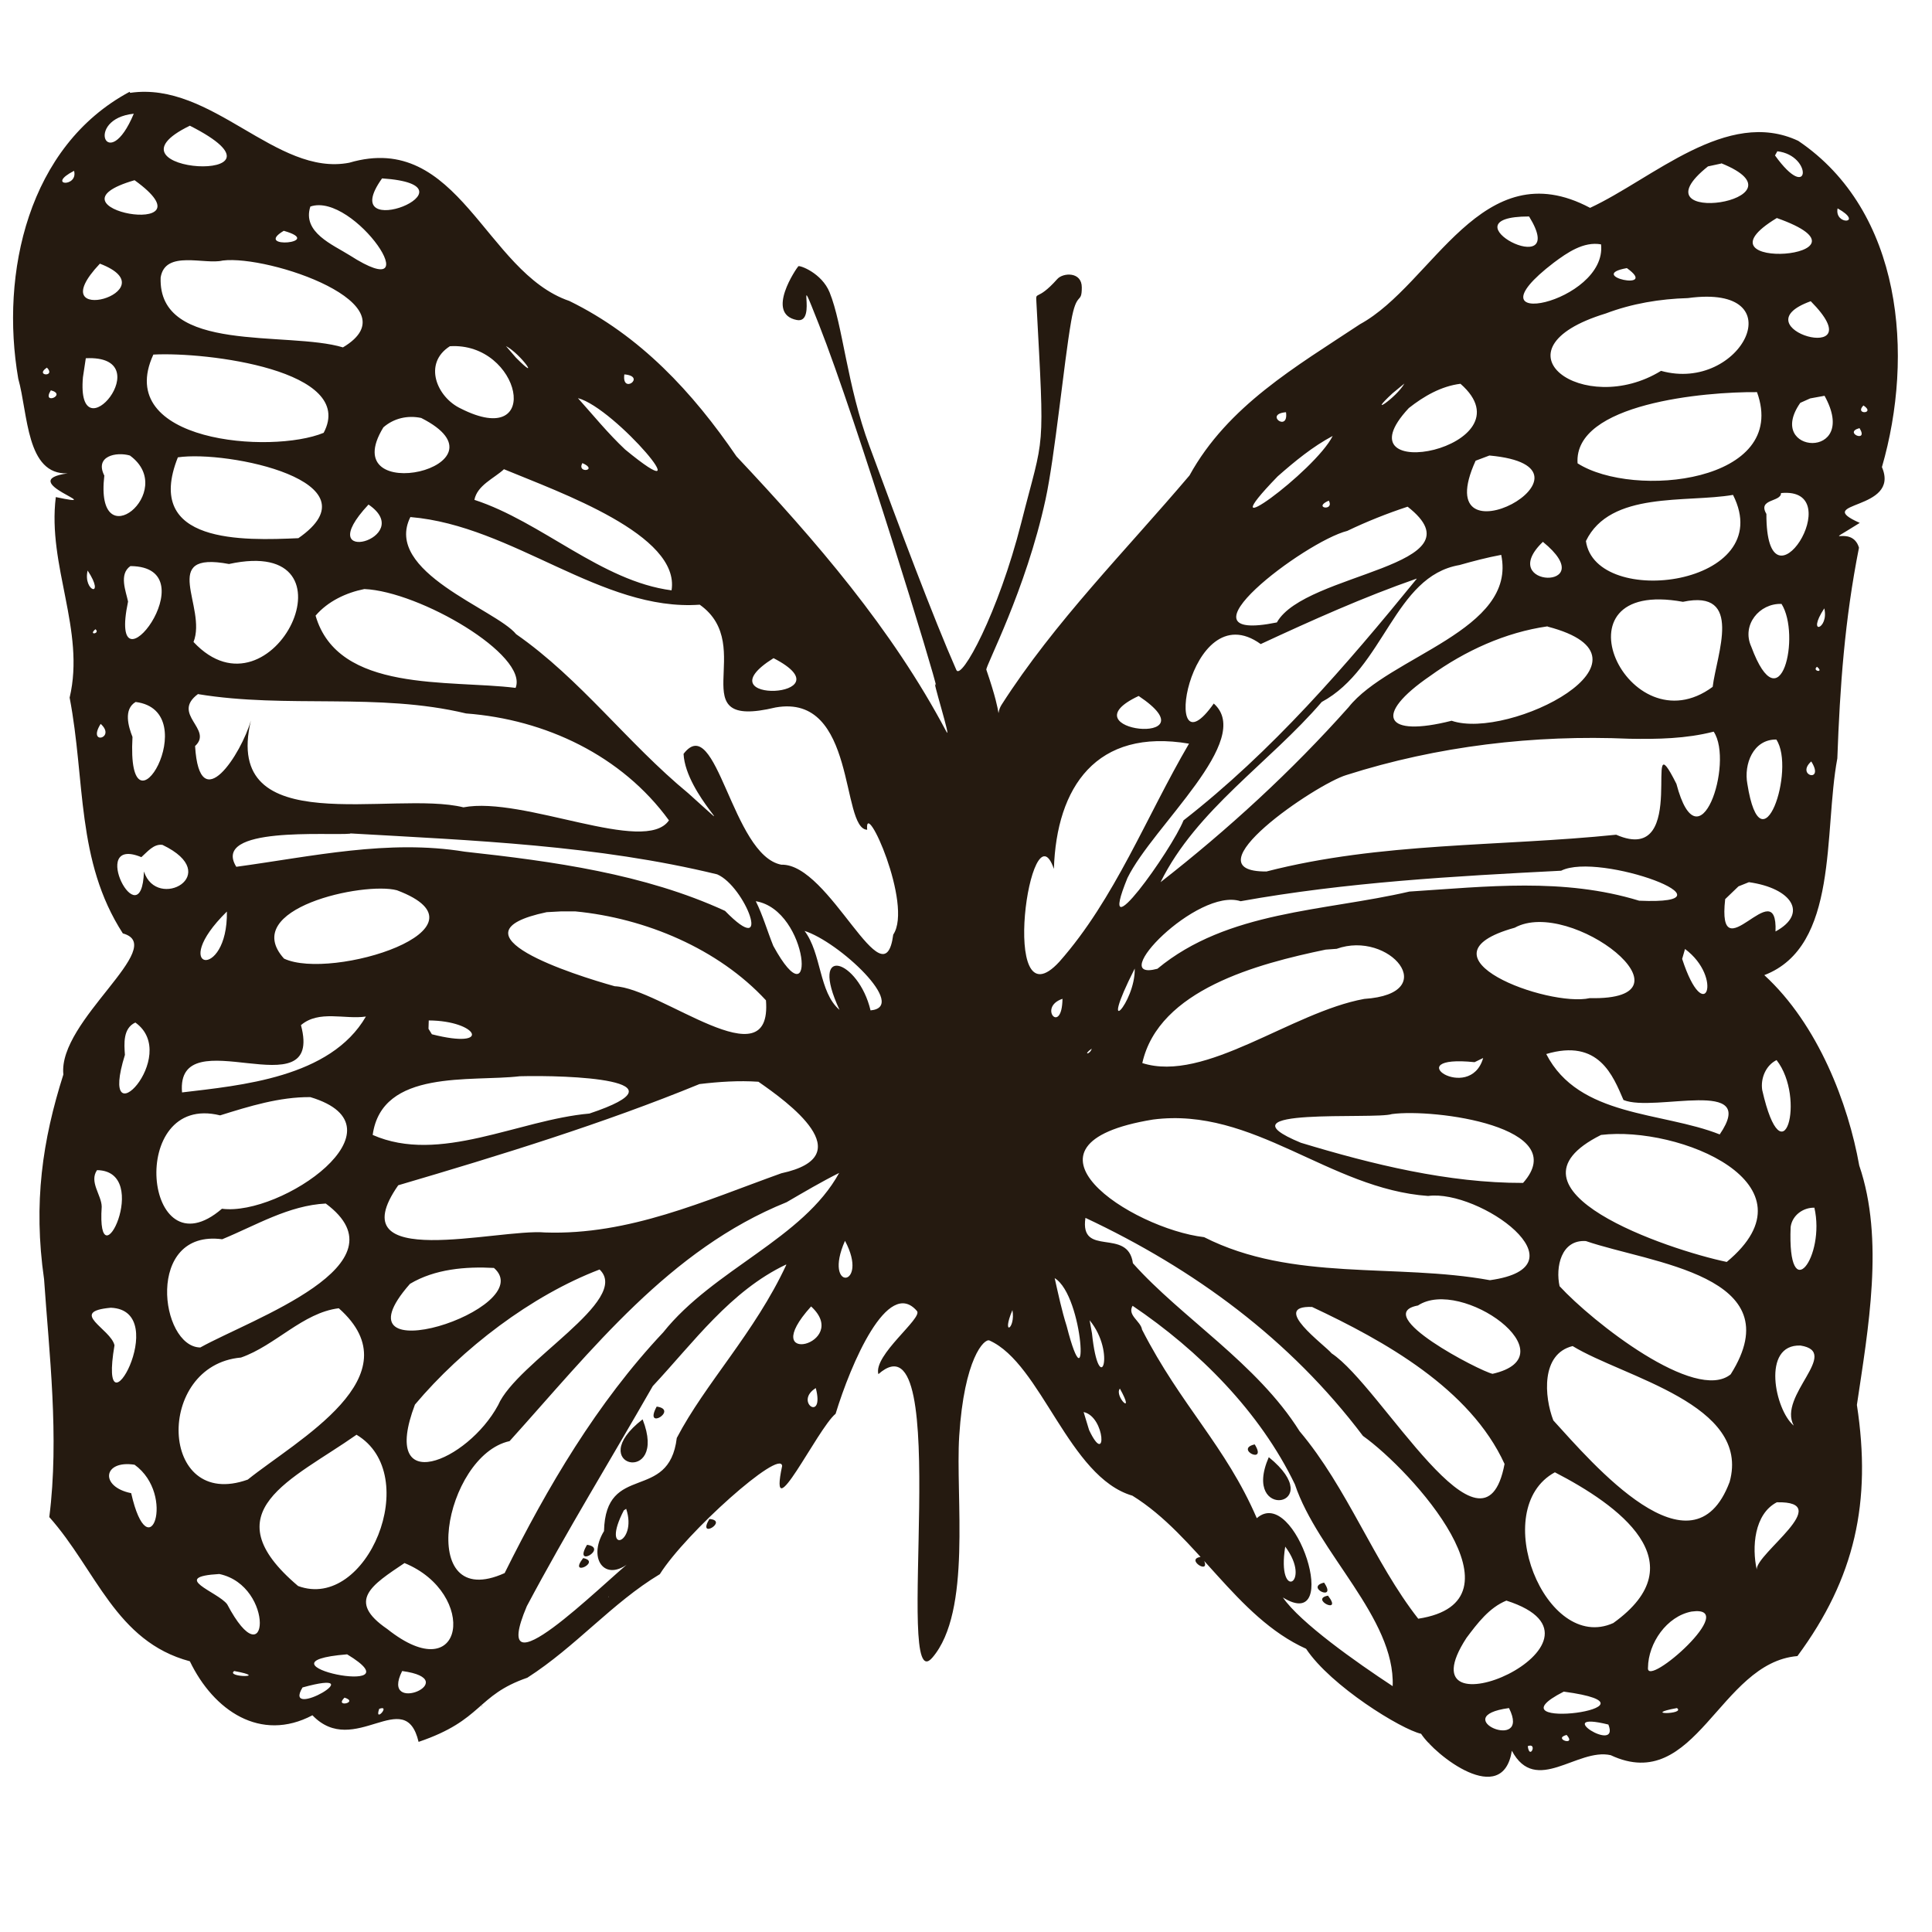 <?xml version="1.0" encoding="UTF-8" standalone="no"?>
<!-- Created with Inkscape (http://www.inkscape.org/) -->

<svg
   xmlns:dc="http://purl.org/dc/elements/1.1/"
   xmlns:cc="http://creativecommons.org/ns#"
   xmlns:rdf="http://www.w3.org/1999/02/22-rdf-syntax-ns#"
   xmlns:svg="http://www.w3.org/2000/svg"
   xmlns="http://www.w3.org/2000/svg"
   xmlns:sodipodi="http://sodipodi.sourceforge.net/DTD/sodipodi-0.dtd"
   xmlns:inkscape="http://www.inkscape.org/namespaces/inkscape"
   width="28"
   height="28"
   viewBox="0 0 7.408 7.408"
   version="1.1"
   id="svg8"
   inkscape:version="0.92.2 (5c3e80d, 2017-08-06)"
   sodipodi:docname="viceroy-1.svg">
  <defs
     id="defs2" />
  <sodipodi:namedview
     id="base"
     pagecolor="#ffffff"
     bordercolor="#666666"
     borderopacity="1.0"
     inkscape:pageopacity="0.0"
     inkscape:pageshadow="2"
     inkscape:zoom="11.2"
     inkscape:cx="15.381043"
     inkscape:cy="21.365836"
     inkscape:document-units="mm"
     inkscape:current-layer="layer1"
     showgrid="false"
     inkscape:window-width="1260"
     inkscape:window-height="787"
     inkscape:window-x="100"
     inkscape:window-y="120"
     inkscape:window-maximized="0"
     units="px" />
  <g
     inkscape:label="Layer 1"
     inkscape:groupmode="layer"
     id="layer1"
     transform="translate(0,-289.592)">
    <path
       style="fill:#251a10;stroke-width:0.006"
       d="m 0.497,289.944 c -0.389,0.208 -0.497,0.696 -0.427,1.1 0.038,0.135 0.03,0.37 0.19,0.363 -0.212,0.029 0.172,0.137 -0.046,0.091 -0.033,0.263 0.114,0.511 0.053,0.769 0.061,0.318 0.024,0.625 0.204,0.904 0.178,0.049 -0.25,0.335 -0.228,0.541 -0.08,0.252 -0.116,0.492 -0.074,0.785 0.019,0.278 0.059,0.606 0.02,0.912 0.18,0.202 0.254,0.477 0.539,0.553 0.091,0.189 0.271,0.312 0.47,0.207 0.16,0.167 0.355,-0.118 0.407,0.102 0.248,-0.084 0.22,-0.178 0.417,-0.246 0.187,-0.12 0.325,-0.287 0.508,-0.397 0.1,-0.159 0.463,-0.483 0.469,-0.415 -0.055,0.258 0.136,-0.144 0.205,-0.2 0.058,-0.19 0.2,-0.525 0.312,-0.394 0.023,0.027 -0.168,0.169 -0.148,0.242 0.294,-0.259 0.054,1.265 0.207,1.087 0.152,-0.177 0.088,-0.615 0.103,-0.85 0.019,-0.297 0.096,-0.375 0.116,-0.366 0.199,0.089 0.304,0.524 0.548,0.595 0.249,0.154 0.396,0.465 0.666,0.587 0.095,0.143 0.365,0.309 0.441,0.326 0.054,0.083 0.313,0.286 0.348,0.065 0.092,0.172 0.251,-0.012 0.379,0.017 0.327,0.153 0.416,-0.355 0.716,-0.38 0.221,-0.299 0.285,-0.591 0.228,-0.963 0.043,-0.29 0.106,-0.635 0.009,-0.918 -0.042,-0.236 -0.157,-0.54 -0.364,-0.73 0.287,-0.11 0.227,-0.549 0.28,-0.831 0.01,-0.276 0.028,-0.53 0.083,-0.808 -0.028,-0.094 -0.159,0.007 0.003,-0.095 -0.189,-0.084 0.158,-0.044 0.085,-0.214 0.124,-0.428 0.079,-0.981 -0.321,-1.251 -0.273,-0.128 -0.557,0.145 -0.798,0.257 -0.416,-0.221 -0.602,0.293 -0.882,0.446 -0.246,0.163 -0.507,0.313 -0.654,0.58 -0.245,0.289 -0.517,0.561 -0.721,0.88 -0.027,0.043 0.014,0.074 -0.058,-0.135 -0.004,-0.013 0.151,-0.303 0.227,-0.653 0.036,-0.166 0.07,-0.521 0.098,-0.682 0.021,-0.122 0.041,-0.063 0.041,-0.131 1.714e-4,-0.061 -0.072,-0.057 -0.094,-0.032 -0.08,0.09 -0.083,0.041 -0.08,0.09 0.032,0.598 0.031,0.492 -0.058,0.844 -0.088,0.347 -0.23,0.607 -0.249,0.565 -0.089,-0.202 -0.218,-0.546 -0.333,-0.858 -0.087,-0.235 -0.102,-0.464 -0.153,-0.59 -0.03,-0.074 -0.115,-0.105 -0.12,-0.1 -0.006,0.006 -0.128,0.182 -0.006,0.206 0.085,0.017 -0.014,-0.233 0.085,0.017 0.146,0.37 0.453,1.376 0.449,1.385 -0.023,-0.051 0.064,0.224 0.039,0.175 -0.208,-0.393 -0.5,-0.731 -0.804,-1.054 -0.168,-0.246 -0.369,-0.463 -0.641,-0.596 -0.323,-0.11 -0.423,-0.654 -0.844,-0.53 -0.28,0.054 -0.526,-0.314 -0.84,-0.268 z m 0.016,0.084 c -0.1,0.239 -0.191,0.02 0,0 z m 0.215,0.046 c 0.458,0.232 -0.375,0.182 0,0 z m 6.087,0.098 c 0.137,0.016 0.126,0.204 -0.009,0.016 l 0.009,-0.016 z m -0.215,0.046 c 0.357,0.144 -0.349,0.25 -0.051,0.012 l 0.051,-0.011 z m -6.316,0.029 c 0.017,0.065 -0.11,0.057 0,0 z m 1.181,0.029 c 0.399,0.027 -0.186,0.26 0,0 z m -0.949,0.007 c 0.323,0.233 -0.377,0.109 0,0 z m 0.674,0.101 c 0.168,-0.058 0.469,0.391 0.151,0.187 -0.065,-0.041 -0.183,-0.088 -0.151,-0.187 z m 5.856,0.007 c 0.104,0.058 -0.013,0.067 0,0 z M 5.863,290.422 c 0.162,0.262 -0.341,2.3e-4 0,0 z m 0.95,0.006 c 0.433,0.153 -0.349,0.211 0,0 z m -5.725,0.049 c 0.162,0.046 -0.121,0.072 0,0 z m 5.051,0.052 c 0.025,0.226 -0.534,0.34 -0.181,0.07 0.051,-0.038 0.114,-0.082 0.181,-0.07 z m -5.285,0.062 c 0.177,-0.022 0.738,0.168 0.461,0.333 -0.212,-0.064 -0.71,0.026 -0.699,-0.268 0.017,-0.107 0.169,-0.048 0.238,-0.065 z m -0.471,0.012 c 0.277,0.106 -0.238,0.252 0,0 z m 5.855,0.017 c 0.127,0.091 -0.161,0.029 0,0 z m 0.234,0.115 c 0.417,-0.057 0.205,0.365 -0.103,0.279 -0.296,0.182 -0.664,-0.082 -0.212,-0.22 0.1,-0.038 0.208,-0.056 0.315,-0.059 z m 0.471,0.012 c 0.254,0.256 -0.286,0.103 0,0 z m -5.003,0.172 c 0.056,0.029 0.138,0.145 0.038,0.044 z m -0.215,5.9e-4 c 0.272,-0.017 0.36,0.4 0.042,0.239 -0.092,-0.043 -0.146,-0.173 -0.042,-0.239 z m -1.137,0.032 c 0.204,-0.011 0.781,0.06 0.653,0.3 -0.201,0.083 -0.808,0.036 -0.653,-0.3 z m -0.259,0.014 c 0.291,-0.014 -0.038,0.383 -0.011,0.073 z m -0.149,0.036 c 0.036,0.037 -0.049,0.032 0,0 z m 2.214,0.026 c 0.086,0.007 -0.011,0.079 0,0 z m 2.991,0.035 c -0.031,0.055 -0.149,0.133 -0.045,0.037 z m 0.215,0.001 c 0.28,0.245 -0.483,0.398 -0.198,0.093 0.057,-0.045 0.124,-0.084 0.198,-0.093 z m -5.405,0.025 c 0.064,0.017 -0.037,0.059 0,0 z m 6.542,0.007 c 0.125,0.346 -0.473,0.41 -0.688,0.273 -0.016,-0.23 0.489,-0.275 0.688,-0.273 z m 0.259,0.014 c 0.138,0.25 -0.231,0.224 -0.093,0.027 l 0.038,-0.017 z m -4.78,0.009 c 0.143,0.037 0.491,0.452 0.181,0.197 -0.065,-0.061 -0.122,-0.131 -0.181,-0.197 z m 4.929,0.028 c 0.049,0.032 -0.036,0.037 0,0 z m -2.214,0.026 c 0.011,0.079 -0.086,0.007 0,0 z m -3.316,0.022 c 0.368,0.186 -0.336,0.348 -0.145,0.036 0.04,-0.035 0.093,-0.047 0.145,-0.036 z m 5.515,0.039 c 0.037,0.059 -0.064,0.017 0,0 z m -2.02,0.03 c -0.067,0.135 -0.493,0.446 -0.211,0.155 0.066,-0.058 0.134,-0.114 0.211,-0.155 z m -4.612,0.075 c 0.188,0.137 -0.136,0.402 -0.098,0.077 -0.038,-0.075 0.046,-0.092 0.098,-0.077 z m 5.213,0 c 0.493,0.045 -0.246,0.445 -0.053,0.02 l 0.053,-0.02 z m -5.029,0.007 c 0.191,-0.028 0.775,0.093 0.462,0.31 -0.208,0.009 -0.595,0.024 -0.462,-0.31 z m 1.551,0.022 c 0.064,0.028 -0.023,0.042 0,0 z m -0.302,0.023 c 0.217,0.09 0.678,0.252 0.644,0.465 -0.269,-0.035 -0.498,-0.263 -0.756,-0.347 0.011,-0.056 0.075,-0.082 0.113,-0.117 z m 4.898,0.092 c 0.268,-0.026 -0.057,0.492 -0.056,0.08 -0.035,-0.059 0.057,-0.045 0.056,-0.08 z m -0.184,0.007 c 0.176,0.348 -0.527,0.44 -0.564,0.177 0.093,-0.193 0.385,-0.146 0.564,-0.177 z m -1.55,0.022 c 0.023,0.042 -0.064,0.028 0,0 z m -3.682,0.015 c 0.189,0.129 -0.229,0.245 0,0 z m 3.984,0.008 c 0.296,0.231 -0.393,0.251 -0.501,0.444 -0.413,0.084 0.107,-0.31 0.27,-0.351 0.075,-0.036 0.153,-0.067 0.232,-0.093 z m -3.823,0.04 c 0.394,0.033 0.733,0.363 1.109,0.336 0.225,0.159 -0.08,0.483 0.291,0.394 0.311,-0.055 0.249,0.465 0.351,0.469 -0.011,-0.129 0.177,0.288 0.1,0.402 -0.035,0.268 -0.243,-0.274 -0.429,-0.268 -0.19,-0.036 -0.248,-0.591 -0.375,-0.425 0.008,0.16 0.247,0.356 0.018,0.151 -0.233,-0.192 -0.413,-0.438 -0.66,-0.61 -0.077,-0.095 -0.512,-0.239 -0.405,-0.45 z m 4.342,0.095 c 0.232,0.189 -0.185,0.178 0,0 z m -0.16,0.049 c 0.062,0.291 -0.43,0.389 -0.585,0.585 -0.217,0.244 -0.462,0.469 -0.721,0.671 0.137,-0.278 0.418,-0.458 0.618,-0.691 0.241,-0.13 0.277,-0.482 0.528,-0.525 0.053,-0.015 0.106,-0.029 0.16,-0.039 z m -4.878,0.036 c 0.519,-0.113 0.167,0.623 -0.136,0.299 0.053,-0.134 -0.136,-0.35 0.136,-0.299 z m -0.378,0.008 c 0.311,0.002 -0.091,0.525 -0.009,0.136 -0.008,-0.039 -0.036,-0.105 0.009,-0.136 z m -0.164,0.017 c 0.071,0.108 -0.019,0.081 0,0 z m 5.096,0.032 c -0.272,0.334 -0.554,0.661 -0.894,0.926 -0.044,0.111 -0.341,0.529 -0.215,0.221 0.098,-0.2 0.488,-0.53 0.331,-0.669 -0.207,0.294 -0.1,-0.43 0.18,-0.228 0.196,-0.091 0.394,-0.18 0.598,-0.251 z m -4.035,0.039 c 0.212,0.009 0.63,0.253 0.58,0.379 -0.256,-0.032 -0.681,0.02 -0.767,-0.277 0.047,-0.055 0.117,-0.088 0.187,-0.102 z m 5.056,0.049 c 0.234,-0.05 0.129,0.202 0.114,0.326 -0.324,0.24 -0.629,-0.42 -0.114,-0.326 z m 0.378,0.008 c 0.075,0.119 -0.003,0.468 -0.116,0.164 -0.038,-0.083 0.031,-0.167 0.116,-0.164 z m 0.164,0.017 c 0.019,0.081 -0.071,0.108 0,0 z m -1.061,0.07 c 0.47,0.122 -0.147,0.437 -0.368,0.361 -0.256,0.065 -0.304,-0.02 -0.082,-0.172 0.133,-0.096 0.288,-0.167 0.45,-0.19 z m -5.568,0.01 c 0.02,0.017 -0.03,0.025 0,0 z m 2.6,0.111 c 0.299,0.154 -0.287,0.18 0,0 z m 4.001,0.033 c 0.03,0.025 -0.021,0.017 0,0 z m -6.207,0.105 c 0.34,0.056 0.689,-0.007 1.027,0.074 0.304,0.023 0.597,0.161 0.778,0.41 -0.092,0.134 -0.558,-0.094 -0.788,-0.05 -0.272,-0.067 -0.926,0.133 -0.815,-0.333 -0.036,0.126 -0.197,0.38 -0.214,0.098 0.071,-0.065 -0.094,-0.122 0.012,-0.2 z m 3.606,0.007 c 0.296,0.198 -0.29,0.136 0,0 z m -3.846,0.023 c 0.271,0.034 -0.036,0.564 -0.012,0.134 -0.016,-0.04 -0.035,-0.106 0.012,-0.134 z m -0.134,0.084 c 0.061,0.055 -0.053,0.084 0,0 z m 6.185,0.03 c 0.079,0.118 -0.056,0.529 -0.143,0.2 -0.139,-0.277 0.059,0.322 -0.231,0.195 -0.447,0.046 -0.902,0.028 -1.341,0.141 -0.306,0.002 0.191,-0.336 0.307,-0.37 0.348,-0.111 0.72,-0.155 1.085,-0.139 0.108,0.002 0.217,-1.1e-4 0.322,-0.027 z m 0.24,0.03 c 0.076,0.113 -0.057,0.511 -0.111,0.17 -0.014,-0.075 0.022,-0.171 0.111,-0.17 z m -2.252,0.016 c -0.164,0.28 -0.284,0.595 -0.497,0.836 -0.235,0.256 -0.11,-0.614 -0.021,-0.356 0.01,-0.313 0.162,-0.541 0.519,-0.48 z m 2.386,0.068 c 0.053,0.084 -0.061,0.055 0,0 z m -5.602,0.276 c 0.471,0.027 0.947,0.045 1.407,0.157 0.107,0.046 0.217,0.332 0.03,0.14 -0.309,-0.142 -0.66,-0.19 -0.998,-0.227 -0.294,-0.048 -0.583,0.018 -0.876,0.058 -0.097,-0.157 0.355,-0.119 0.437,-0.127 z m -0.72,0.044 c 0.238,0.114 -0.022,0.255 -0.071,0.102 -0.009,0.264 -0.219,-0.141 -0.01,-0.055 0.022,-0.019 0.047,-0.052 0.081,-0.047 z m 5.363,0.099 c 0.147,-0.074 0.706,0.133 0.299,0.115 -0.291,-0.089 -0.585,-0.054 -0.881,-0.035 -0.327,0.076 -0.697,0.073 -0.966,0.296 -0.202,0.054 0.153,-0.313 0.319,-0.259 0.406,-0.073 0.819,-0.096 1.23,-0.117 z m 0.72,0.044 c 0.164,0.023 0.229,0.12 0.102,0.189 0.009,-0.235 -0.226,0.17 -0.193,-0.124 l 0.051,-0.049 z m -5.184,0.031 c 0.391,0.147 -0.251,0.348 -0.433,0.262 -0.173,-0.192 0.306,-0.296 0.433,-0.262 z m 1.376,0.042 c 0.206,0.034 0.235,0.479 0.067,0.171 -0.023,-0.057 -0.04,-0.117 -0.067,-0.171 z m -0.692,0.039 c 0.269,0.026 0.548,0.143 0.731,0.341 0.025,0.316 -0.404,-0.047 -0.58,-0.054 -0.154,-0.043 -0.654,-0.201 -0.261,-0.284 l 0.055,-0.003 z m -1.336,5.9e-4 c 0.004,0.269 -0.23,0.226 0,0 z m 4.938,0.062 c 0.214,-0.118 0.724,0.28 0.288,0.27 -0.159,0.036 -0.687,-0.159 -0.288,-0.27 z m -2.724,0.012 c 0.132,0.041 0.401,0.292 0.254,0.305 -0.046,-0.194 -0.239,-0.26 -0.119,-0.002 -0.08,-0.068 -0.068,-0.217 -0.135,-0.304 z m 2.041,0.069 c 0.202,-0.073 0.408,0.172 0.106,0.192 -0.28,0.051 -0.61,0.323 -0.851,0.246 0.063,-0.282 0.444,-0.381 0.703,-0.435 l 0.041,-0.003 z m 1.336,5.8e-4 c 0.149,0.111 0.076,0.305 -0.011,0.038 l 0.011,-0.038 z m -2.11,0.075 c 0.003,0.132 -0.146,0.288 0,0 z m -0.277,0.116 c -0.002,0.142 -0.096,0.032 0,0 z m -2.407,0.035 -0.004,5.9e-4 z m -0.264,0.033 c -0.136,0.235 -0.481,0.264 -0.705,0.291 -0.025,-0.291 0.546,0.078 0.456,-0.258 0.069,-0.059 0.168,-0.021 0.249,-0.033 z m 0.241,0.015 c 0.188,8.8e-4 0.247,0.113 0.012,0.053 l -0.013,-0.021 z m -1.125,0.008 c 0.178,0.127 -0.146,0.465 -0.04,0.124 -0.003,-0.042 -0.008,-0.102 0.04,-0.124 z m 0.574,0.057 -0.006,10e-4 z m 4.571,0.031 0.004,5.9e-4 z m -1.478,0.012 c -0.005,0.022 -0.037,0.027 0,0 z m 1.742,0.021 c 0.203,-0.061 0.257,0.084 0.297,0.176 0.119,0.049 0.521,-0.09 0.369,0.132 -0.222,-0.088 -0.54,-0.065 -0.665,-0.308 z m -0.241,0.015 c -0.051,0.177 -0.333,-0.015 -0.033,0.016 z m 1.125,0.008 c 0.114,0.146 0.025,0.467 -0.055,0.115 -0.007,-0.045 0.014,-0.095 0.055,-0.115 z m -0.574,0.057 0.006,10e-4 z m -4.246,0.005 c 0.184,-0.005 0.661,0.012 0.268,0.143 -0.272,0.024 -0.574,0.195 -0.831,0.082 0.035,-0.254 0.377,-0.203 0.564,-0.225 z m 0.916,0.021 c 0.111,0.077 0.399,0.284 0.088,0.351 -0.296,0.106 -0.584,0.238 -0.906,0.227 -0.18,-0.016 -0.797,0.154 -0.563,-0.181 0.391,-0.115 0.787,-0.237 1.155,-0.388 0.075,-0.009 0.151,-0.014 0.225,-0.009 z m -1.718,0.059 c 0.383,0.115 -0.112,0.458 -0.339,0.428 -0.3,0.258 -0.366,-0.447 -0.007,-0.358 0.112,-0.035 0.228,-0.071 0.346,-0.07 z m 1.924,0.003 0.026,0.016 z m 2.223,0.062 c 0.163,-0.022 0.694,0.049 0.503,0.264 -0.286,7.3e-4 -0.578,-0.071 -0.852,-0.154 -0.334,-0.138 0.284,-0.088 0.349,-0.11 z m -0.916,0.021 c 0.386,-0.05 0.675,0.266 1.055,0.293 0.196,-0.026 0.613,0.271 0.237,0.323 -0.362,-0.066 -0.757,0.007 -1.096,-0.165 -0.278,-0.033 -0.777,-0.356 -0.196,-0.451 z m 1.718,0.059 c 0.299,-0.036 0.842,0.188 0.482,0.487 -0.222,-0.046 -0.904,-0.276 -0.482,-0.487 z m -5.767,0.135 c 0.215,0.003 -0.003,0.452 0.018,0.14 -5.812e-4,-0.044 -0.049,-0.095 -0.018,-0.14 z m 2.846,0.01 c -0.138,0.253 -0.482,0.37 -0.675,0.612 -0.254,0.27 -0.444,0.593 -0.608,0.923 -0.343,0.155 -0.232,-0.451 0.019,-0.506 0.315,-0.349 0.613,-0.735 1.062,-0.916 0.067,-0.039 0.133,-0.078 0.203,-0.113 z m -1.969,0.118 c 0.317,0.235 -0.283,0.442 -0.481,0.552 -0.155,-0.002 -0.212,-0.454 0.084,-0.415 0.129,-0.053 0.255,-0.13 0.398,-0.137 z m 5.708,0.016 c 0.043,0.187 -0.104,0.389 -0.091,0.074 0.006,-0.045 0.048,-0.075 0.091,-0.074 z m -2.852,0.027 0.005,0.039 z m 0.057,0.012 c 0.417,0.196 0.784,0.465 1.064,0.836 0.188,0.134 0.641,0.635 0.212,0.701 -0.17,-0.217 -0.271,-0.501 -0.455,-0.719 -0.163,-0.26 -0.453,-0.435 -0.639,-0.644 -0.019,-0.139 -0.205,-0.02 -0.182,-0.174 z m -0.922,0.088 c 0.096,0.18 -0.087,0.197 0,0 z m 2.841,10e-4 c 0.247,0.085 0.795,0.131 0.555,0.511 -0.135,0.11 -0.531,-0.202 -0.656,-0.338 -0.016,-0.072 0.005,-0.18 0.102,-0.173 z m -3.066,0.091 c -0.121,0.26 -0.311,0.455 -0.42,0.664 -0.03,0.249 -0.273,0.091 -0.279,0.357 -0.067,0.109 0.009,0.208 0.112,0.108 -0.122,0.097 -0.561,0.541 -0.408,0.18 0.153,-0.288 0.323,-0.564 0.483,-0.844 0.156,-0.167 0.298,-0.365 0.511,-0.466 z m -1.121,0.012 c 0.179,0.156 -0.637,0.419 -0.322,0.061 0.095,-0.057 0.214,-0.067 0.322,-0.061 z m 0.405,0.006 c 0.123,0.117 -0.317,0.354 -0.389,0.52 -0.117,0.217 -0.455,0.358 -0.319,-0.002 0.181,-0.215 0.446,-0.418 0.708,-0.518 z m 1.745,0.033 c 0.113,0.069 0.132,0.519 0.046,0.184 -0.019,-0.06 -0.032,-0.122 -0.046,-0.184 z m 1.393,0.105 c 0.166,-0.11 0.589,0.193 0.286,0.262 -0.048,-0.01 -0.47,-0.228 -0.286,-0.262 z m -1.095,5.9e-4 c 0.255,0.172 0.489,0.407 0.623,0.685 0.088,0.263 0.385,0.513 0.375,0.774 -0.14,-0.092 -0.354,-0.243 -0.421,-0.34 0.231,0.142 0.048,-0.435 -0.1,-0.304 -0.12,-0.278 -0.29,-0.43 -0.44,-0.723 -0.005,-0.033 -0.058,-0.055 -0.036,-0.092 z m -1.232,0.003 c 0.157,0.144 -0.214,0.237 -2.7e-6,5e-5 z m 1.921,0.002 c 0.277,0.13 0.606,0.313 0.738,0.602 -0.08,0.424 -0.473,-0.299 -0.663,-0.424 -0.026,-0.032 -0.238,-0.184 -0.075,-0.178 z m -4.606,0.003 c 0.242,0.01 -0.052,0.531 0.014,0.144 -0.014,-0.063 -0.18,-0.129 -0.014,-0.144 z m 0.874,0.002 c 0.295,0.261 -0.16,0.505 -0.349,0.657 -0.341,0.122 -0.357,-0.439 -0.026,-0.468 0.132,-0.046 0.237,-0.172 0.375,-0.189 z m 2.583,0.007 c 0.013,0.073 -0.044,0.104 0,0 z m 0.296,0.039 c 0.104,0.126 0.036,0.307 0.009,0.05 l -0.009,-0.05 z m 2.726,0.097 c 0.157,0.025 -0.089,0.193 -0.026,0.307 -0.072,-0.059 -0.125,-0.313 0.026,-0.307 z m -0.874,0.002 c 0.196,0.12 0.685,0.223 0.602,0.521 -0.143,0.381 -0.528,-0.074 -0.676,-0.236 -0.035,-0.091 -0.048,-0.255 0.074,-0.285 z m -2.902,0.161 c 0.035,0.134 -0.085,0.053 0,0 z m 1.166,0.002 c 0.062,0.111 -0.023,0.03 0,0 z m -1.776,0.069 c -0.052,0.096 0.086,0.012 0,0 z m 1.637,0.021 c 0.084,0.018 0.09,0.215 0.021,0.069 z m -1.691,0.028 c -0.233,0.18 0.101,0.257 0,0 z m -1.097,0.059 c 0.257,0.153 0.04,0.678 -0.224,0.58 -0.339,-0.287 -0.022,-0.407 0.224,-0.58 z m 3.444,0.037 c -0.079,0.018 0.05,0.08 0,0 z m 0.054,0.049 c -0.108,0.248 0.234,0.19 0,0 z m -4.349,0.029 c 0.161,0.116 0.055,0.409 -0.013,0.109 -0.121,-0.024 -0.109,-0.128 0.013,-0.109 z m 5.446,0.029 c 0.242,0.125 0.549,0.345 0.224,0.578 -0.26,0.117 -0.481,-0.438 -0.224,-0.578 z m 0.851,0.115 c 0.227,-0.005 -0.081,0.197 -0.077,0.258 -0.019,-0.085 -0.01,-0.213 0.077,-0.258 z m -4.412,0.025 c 0.045,0.135 -0.1,0.181 -0.009,0.006 z m 0.319,0.039 c -0.049,0.082 0.076,0.006 0,0 z m -0.469,0.099 c -0.056,0.094 0.083,0.012 0,0 z m 2.677,0.007 c 0.105,0.14 -0.034,0.214 0,0 z m -0.319,0.039 c -0.076,0.006 0.049,0.082 0,0 z m -2.373,0.005 c -0.059,0.076 0.072,0.014 0,0 z m -0.685,0.019 c 0.283,0.116 0.232,0.49 -0.066,0.253 -0.158,-0.108 -0.059,-0.169 0.066,-0.253 z m -0.71,0.042 c 0.216,0.046 0.188,0.415 0.03,0.116 -0.036,-0.048 -0.223,-0.105 -0.03,-0.116 z m 4.236,0.033 c -0.076,0.018 0.052,0.076 0,0 z m 0.015,0.05 c -0.072,0.013 0.059,0.076 0,0 z m -2.757,0.003 c -0.005,0.007 -0.002,-5.4e-4 0,0 z m 3.441,0.016 c 0.488,0.156 -0.416,0.547 -0.153,0.143 0.042,-0.056 0.087,-0.116 0.153,-0.143 z m 0.71,0.042 c 0.193,-0.027 -0.176,0.298 -0.167,0.215 9.796e-4,-0.094 0.072,-0.197 0.167,-0.215 z m -5.155,0.164 c 0.288,0.174 -0.395,0.032 0,0 z m -0.433,0.064 c 0.141,0.026 -0.035,0.025 0,0 z m 0.644,0 c 0.243,0.033 -0.088,0.175 0,0 z m -0.382,0.063 c 0.282,-0.078 -0.08,0.132 0,0 z m 4.836,0.016 c 0.437,0.059 -0.308,0.157 0,0 z m -4.675,0.023 c 0.057,0.018 -0.041,0.04 0,0 z m 0.529,0.03 c 4.6e-4,0.003 -0.01,0.004 0,0 z m 3.936,0.01 c 0.088,0.175 -0.243,0.033 0,0 z m 0.644,0 c 0.035,0.025 -0.141,0.026 0,0 z m -4.976,0.003 c 0.046,-0.017 -0.02,0.057 0,0 z m 4.713,0.06 c 0.047,0.117 -0.225,-0.055 -2e-6,2e-4 z m -0.16,0.04 c 0.04,0.045 -0.056,0.015 0,0 z m -0.529,0.03 c 0.01,0.006 -0.002,10e-4 0,0 z m 0.38,0.013 c 0.039,-0.015 0.007,0.056 0,0 z"
       id="path874"
       inkscape:connector-curvature="0"
       sodipodi:nodetypes="ccccccccccccccccscssscccccccccccccccccsssssssssssssscsccccccccccccccccccccccccccccccccccccccccccccccccccccccccccccccccccccccccccccccccccccccccccccccccccccccccccccccccccccccccccccccccccccccccccccccccccccccccccccccccccccccccccccccccccccccccccccccccccccccccccccccccccccccccccccccccccccccccccccccccccccccccccccccccccccccccccccccccccccccccccccccccccccccccccccccccccccccccccccccccccccccccccccccccccccccccccccccccccccccccccccccccccccccccccccccccccccccccccccccccccccccccccccccccccccccccccccccccccccccccccccccccccccccccccccccccccccccccccccccccccccccccccccccccccccccccccccccccccccccc" />
  </g>
</svg>
